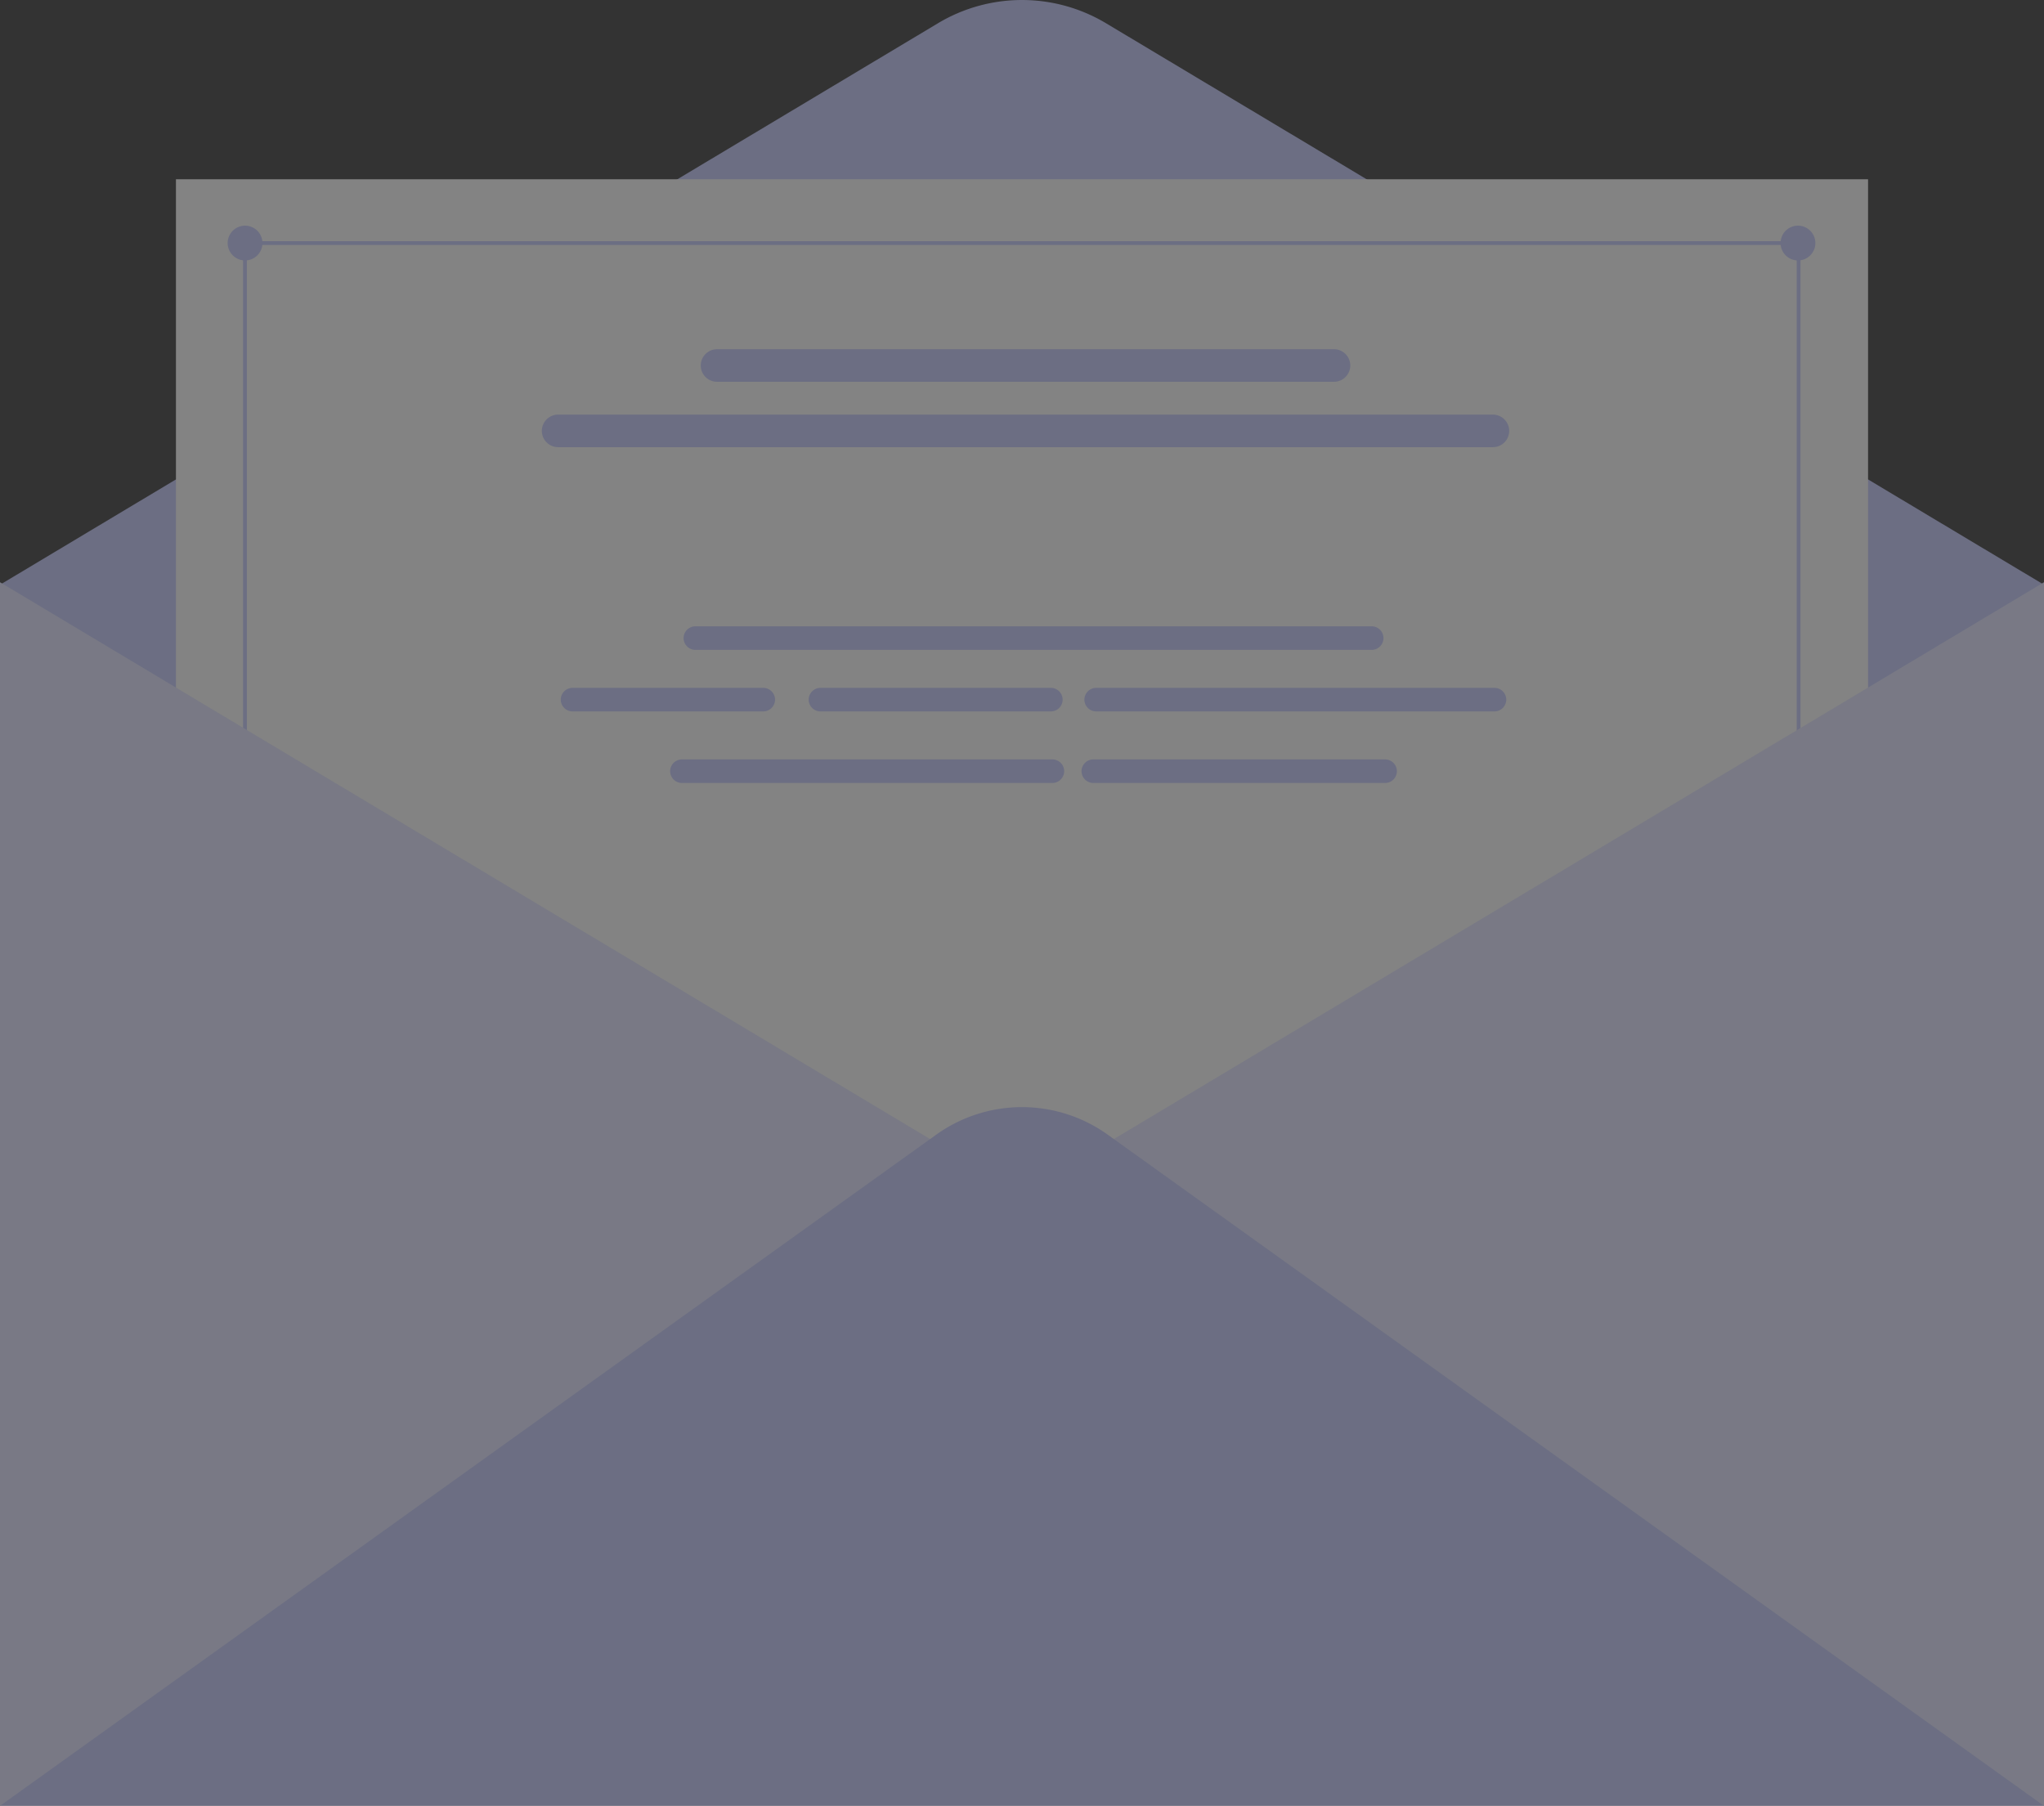 <svg xmlns="http://www.w3.org/2000/svg" width="192.817" height="170.359" viewBox="0 0 192.817 170.359">
    <rect x="0" y="0" width="192.817" height="170.359" fill="#333333" stroke="none"/>
    <g data-name="5964" style="opacity:.4">
        <g data-name="Group 7895">
            <g data-name="Group 7894">
                <g data-name="Group 7881">
                    <path data-name="Path 3991" d="m1060.19 726.224 88.483-52.972a15.427 15.427 0 0 1 15.85 0l88.484 52.972v86.337l-192.815-9.667v-76.67z" transform="translate(-1060.19 -671.06)" style="fill:#c1c6fa"/>
                    <path data-name="Rectangle 5051" transform="translate(16.597 16.91)" style="fill:#fafafa" d="M0 0h159.622v137.945H0z"/>
                    <g data-name="Group 7876" transform="translate(20.973 20.785)">
                        <circle data-name="Ellipse 1522" cx="1.641" cy="1.641" r="1.641" transform="rotate(-22.5 3.157 .628)" style="fill:#c1c6fa"/>
                        <path data-name="Path 3992" d="M2143.35 809.981a1.641 1.641 0 1 1 1.641 1.641 1.641 1.641 0 0 1-1.641-1.641z" transform="translate(-1996.356 -807.837)" style="fill:#c1c6fa"/>
                        <g data-name="Group 7873">
                            <path data-name="Rectangle 5052" style="fill:#c1c6fa" d="M0 0h146.497v.357H0z" transform="translate(2.138 1.966)"/>
                        </g>
                        <g data-name="Group 7874">
                            <path data-name="Rectangle 5053" style="fill:#c1c6fa" d="M0 0h.357v146.497H0z" transform="translate(1.959 1.491)"/>
                        </g>
                        <g data-name="Group 7875">
                            <path data-name="Rectangle 5054" style="fill:#c1c6fa" d="M0 0h.357v146.497H0z" transform="translate(148.514 1.491)"/>
                        </g>
                    </g>
                    <g data-name="Group 7877">
                        <path data-name="Path 3993" d="M1253.007 1025.26v115.433H1060.19V1025.26l96.408 57.717z" transform="translate(-1060.19 -970.334)" style="fill:#e0e2fe"/>
                        <path data-name="Path 3994" d="m1060.19 1410.49 88.314-63.315a13.889 13.889 0 0 1 16.186 0l88.314 63.315z" transform="translate(-1060.19 -1240.131)" style="fill:#c1c6fa"/>
                    </g>
                    <path data-name="Path 3995" d="M1546.215 886.6h-58.2a1.541 1.541 0 0 1-1.537-1.537 1.541 1.541 0 0 1 1.537-1.537h58.2a1.541 1.541 0 0 1 1.537 1.537 1.541 1.541 0 0 1-1.537 1.537z" transform="translate(-1420.375 -850.582)" style="fill:#c1c6fa"/>
                    <path data-name="Path 3996" d="M1479.518 926.354h-88.181a1.541 1.541 0 0 1-1.537-1.537 1.541 1.541 0 0 1 1.537-1.537h88.181a1.542 1.542 0 0 1 1.537 1.537 1.541 1.541 0 0 1-1.537 1.537z" transform="translate(-1338.687 -884.168)" style="fill:#c1c6fa"/>
                    <g data-name="Group 7880">
                        <path data-name="Path 3997" d="M1540.933 1054.294h-63.8a1.116 1.116 0 0 1-1.112-1.112 1.116 1.116 0 0 1 1.112-1.112h63.8a1.116 1.116 0 0 1 1.112 1.112 1.116 1.116 0 0 1-1.112 1.112z" transform="translate(-1411.537 -992.986)" style="fill:#c1c6fa"/>
                        <g data-name="Group 7878">
                            <path data-name="Path 3998" d="M1420.422 1091.734h-17.99a1.116 1.116 0 0 1-1.112-1.112 1.116 1.116 0 0 1 1.112-1.112h17.99a1.116 1.116 0 0 1 1.112 1.112 1.116 1.116 0 0 1-1.112 1.112z" transform="translate(-1348.421 -1024.62)" style="fill:#c1c6fa"/>
                            <path data-name="Path 3999" d="M1574.977 1091.734h-21.735a1.116 1.116 0 0 1-1.112-1.112 1.116 1.116 0 0 1 1.112-1.112h21.733a1.116 1.116 0 0 1 1.112 1.112 1.114 1.114 0 0 1-1.11 1.112z" transform="translate(-1475.845 -1024.62)" style="fill:#c1c6fa"/>
                            <path data-name="Path 4000" d="M1758.534 1091.734h-37.572a1.116 1.116 0 0 1-1.112-1.112 1.116 1.116 0 0 1 1.112-1.112h37.572a1.116 1.116 0 0 1 1.112 1.112 1.116 1.116 0 0 1-1.112 1.112z" transform="translate(-1617.556 -1024.62)" style="fill:#c1c6fa"/>
                        </g>
                        <g data-name="Group 7879">
                            <path data-name="Path 4001" d="M1503.909 1135.264h-34.947a1.116 1.116 0 0 1-1.112-1.112 1.116 1.116 0 0 1 1.112-1.112h34.947a1.116 1.116 0 0 1 1.112 1.112 1.115 1.115 0 0 1-1.112 1.112z" transform="translate(-1404.634 -1061.4)" style="fill:#c1c6fa"/>
                            <path data-name="Path 4002" d="M1746.747 1135.264h-27.525a1.116 1.116 0 0 1-1.112-1.112 1.116 1.116 0 0 1 1.112-1.112h27.525a1.116 1.116 0 0 1 1.112 1.112 1.115 1.115 0 0 1-1.112 1.112z" transform="translate(-1616.086 -1061.4)" style="fill:#c1c6fa"/>
                        </g>
                    </g>
                </g>
            </g>
        </g>
    </g>
</svg>
